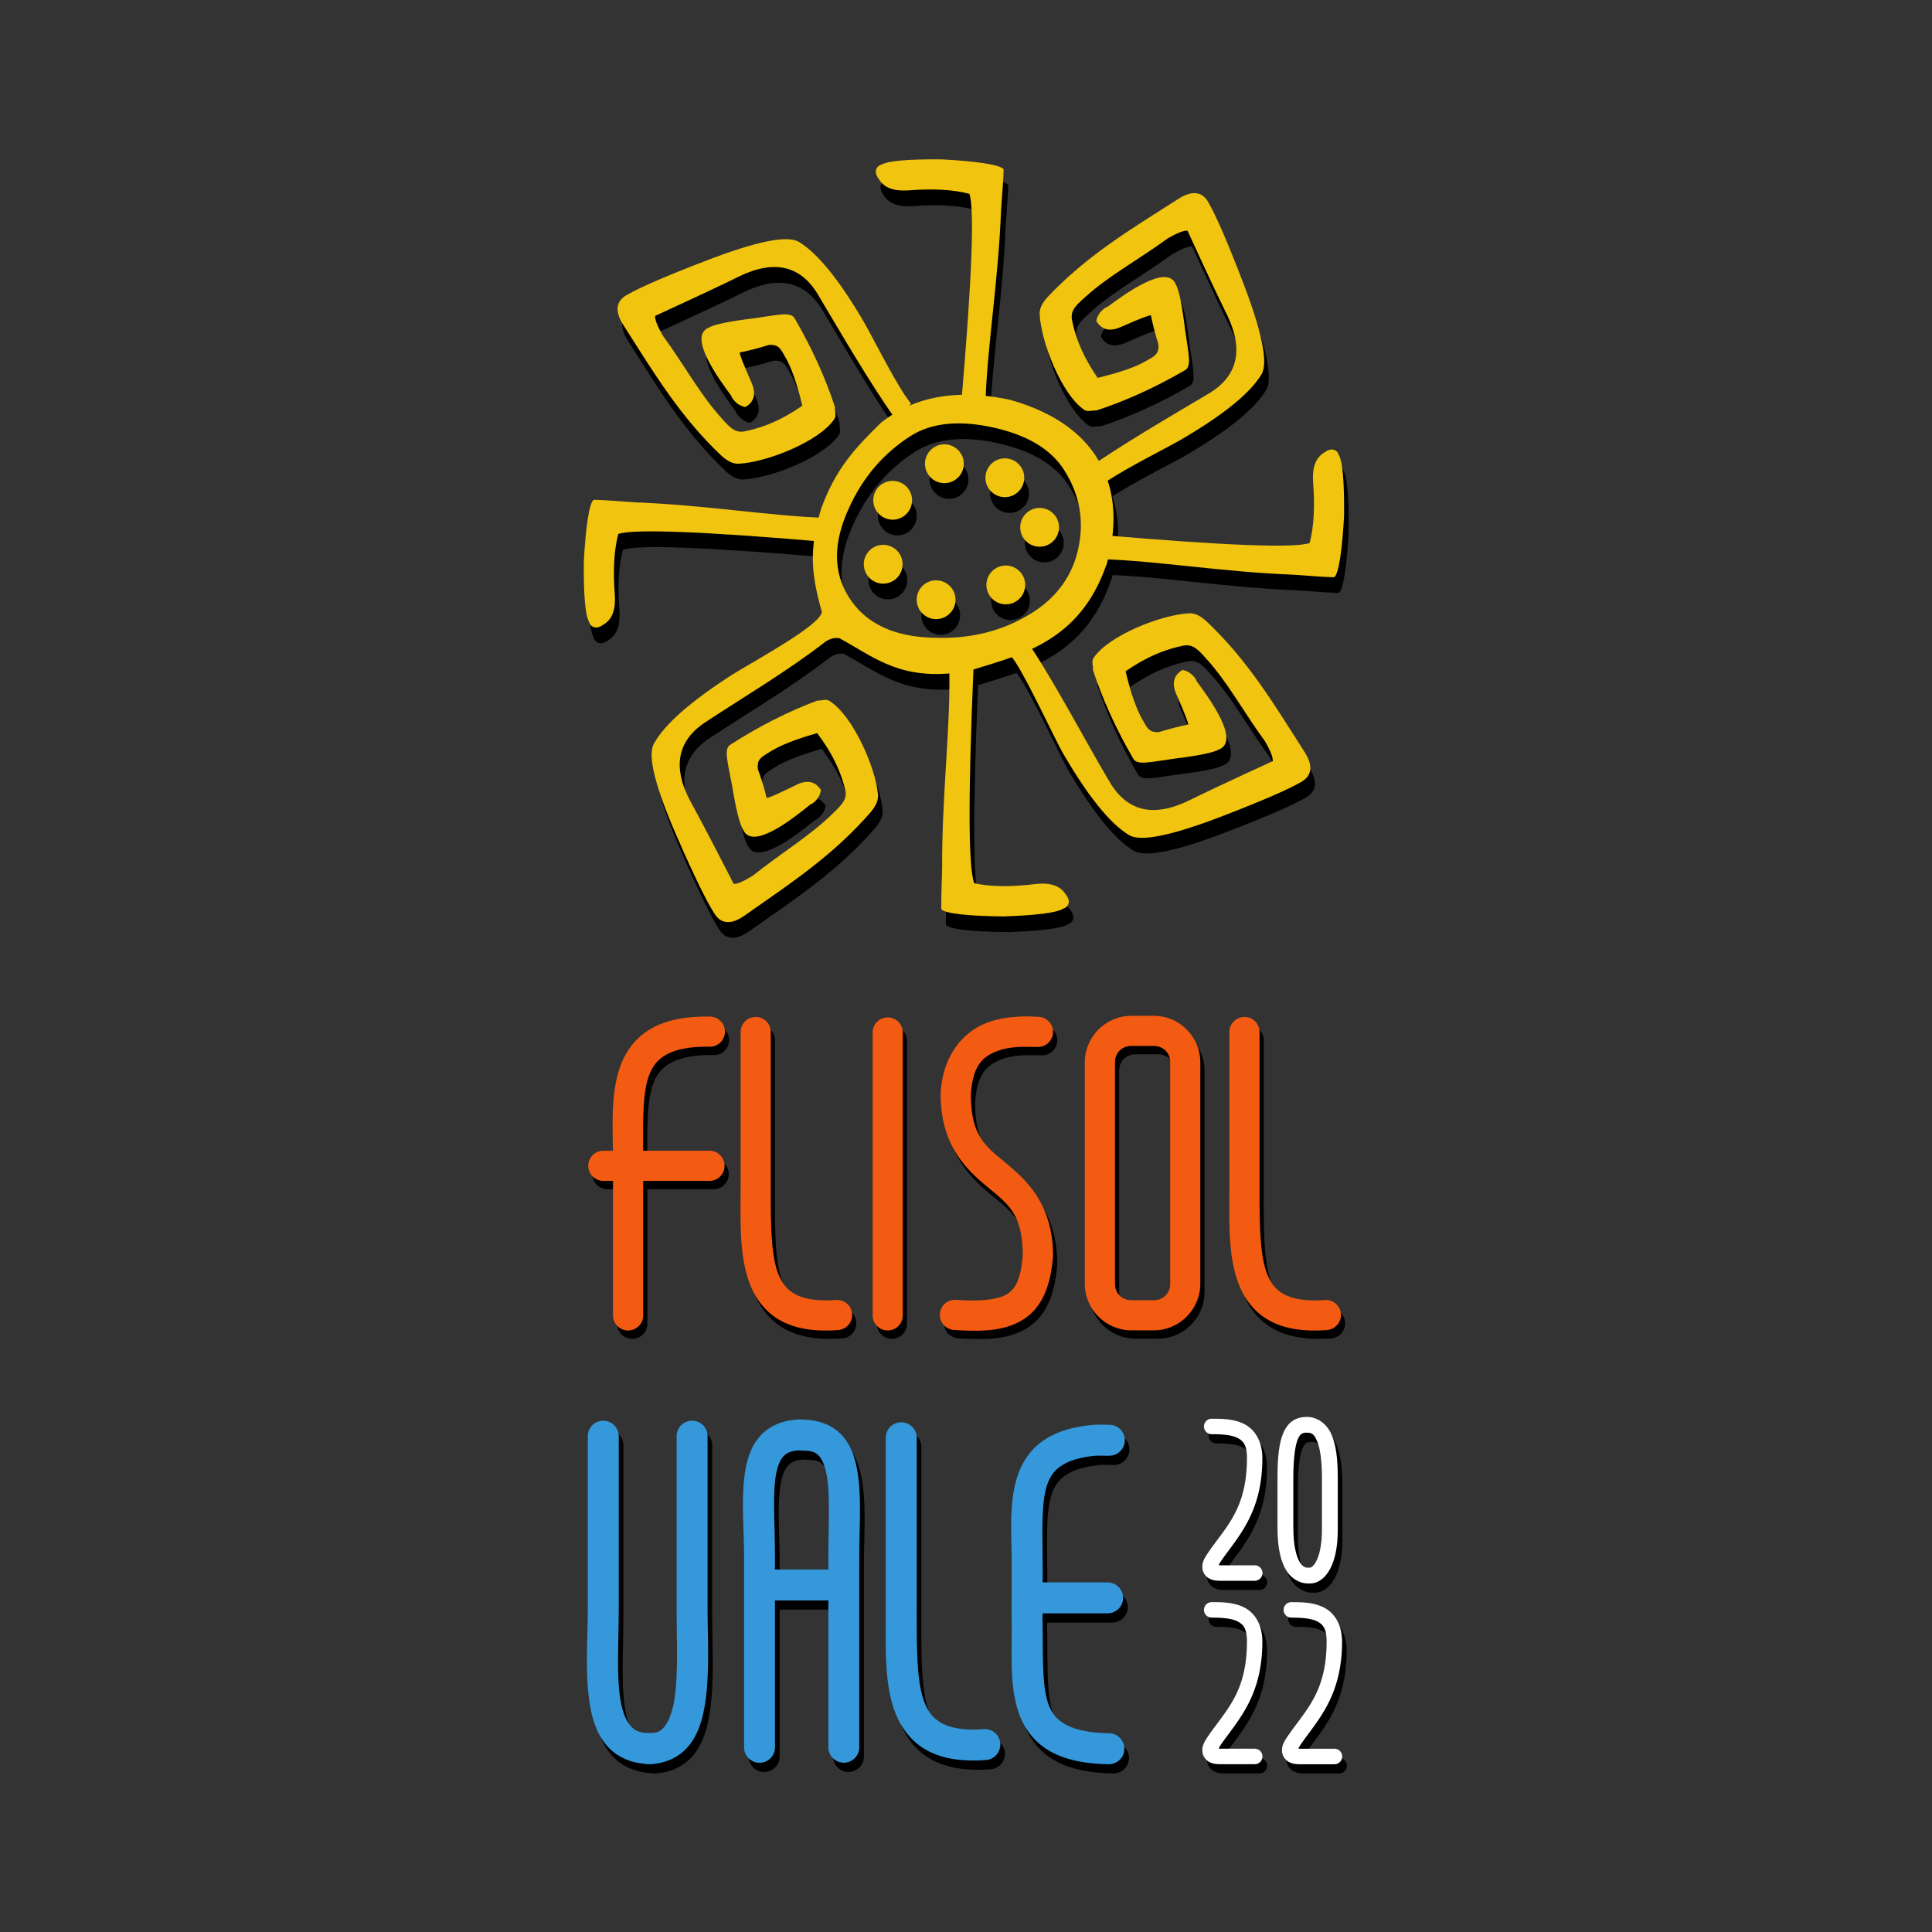 <?xml version="1.0" encoding="UTF-8" standalone="no"?>
<!-- Created with Inkscape (http://www.inkscape.org/) -->

<svg
   width="300"
   height="300"
   viewBox="0 0 79.375 79.375"
   version="1.1"
   id="svg11891"
   inkscape:version="1.1 (c68e22c387, 2021-05-23)"
   sodipodi:docname="flisol-quadrado.svg"
   xmlns:inkscape="http://www.inkscape.org/namespaces/inkscape"
   xmlns:sodipodi="http://sodipodi.sourceforge.net/DTD/sodipodi-0.dtd"
   xmlns="http://www.w3.org/2000/svg"
   xmlns:svg="http://www.w3.org/2000/svg">
  <rect x="0" y="0" width="79.375" height="79.375" fill="#333333" stroke="none"/>
  <sodipodi:namedview
     id="namedview11893"
     pagecolor="#ffffff"
     bordercolor="#666666"
     borderopacity="1.0"
     inkscape:pageshadow="2"
     inkscape:pageopacity="0.0"
     inkscape:pagecheckerboard="0"
     inkscape:document-units="mm"
     showgrid="false"
     width="200mm"
     units="px"
     showguides="true"
     inkscape:guide-bbox="true"
     inkscape:snap-bbox="false"
     inkscape:snap-nodes="true"
     height="75px"
     inkscape:zoom="3.8803576"
     inkscape:cx="116.87067"
     inkscape:cy="151.27472"
     inkscape:window-width="3840"
     inkscape:window-height="1514"
     inkscape:window-x="2869"
     inkscape:window-y="-11"
     inkscape:window-maximized="1"
     inkscape:current-layer="layer1" />
  <defs
     id="defs11888" />
  <g
     inkscape:label="Camada 1"
     inkscape:groupmode="layer"
     id="layer1">
    <g
       id="g1133"
       transform="matrix(1.291,0,0,1.291,-11.06,-14.714)">
      <g
         id="g443"
         transform="matrix(2.532,0,0,2.532,-27.648,-10.681)">
        <path
           style="color:#000000;fill:#000000;stroke-width:0.15;-inkscape-stroke:none"
           d="m 28.263,16.025 c -0.331,0.945 -1.051,1.117 -1.667,1.306 -0.068,1.599 -0.065,2.495 0.01,2.687 0.205,0.045 0.464,0.048 0.776,0.009 0.18,-0.019 0.303,0.023 0.369,0.125 0.086,0.102 0.025,0.171 -0.026,0.185 -0.08,0.051 -0.331,0.084 -0.755,0.098 -0.42,-0.004 -0.742,-0.035 -0.778,-0.092 -0.002,-0.079 0.001,-0.249 0.01,-0.511 -0.004,-0.908 0.103,-1.747 0.091,-2.451 -0.668,0.056 -0.985,-0.23 -1.381,-0.442 -0.061,-0.014 -0.124,0.009 -0.174,0.041 -0.467,0.363 -0.998,0.677 -1.498,1.005 -0.364,0.233 -0.432,0.565 -0.205,0.997 0.105,0.189 0.288,0.538 0.548,1.045 0.049,9.41e-4 0.13,-0.035 0.244,-0.108 0.357,-0.284 0.725,-0.503 1.007,-0.784 0.133,-0.126 0.18,-0.191 0.146,-0.31 -0.088,-0.337 -0.252,-0.564 -0.349,-0.694 -0.271,0.077 -0.47,0.156 -0.595,0.236 -0.102,0.065 -0.164,0.088 -0.15,0.216 0.043,0.117 0.08,0.238 0.111,0.362 0.019,0.004 0.138,-0.048 0.357,-0.156 0.144,-0.076 0.252,-0.057 0.325,0.057 -0.019,0.14 -0.156,0.199 -0.127,0.177 -0.193,0.156 -0.726,0.591 -0.849,0.327 -0.044,-0.068 -0.091,-0.255 -0.141,-0.559 -0.058,-0.316 -0.108,-0.466 -0.018,-0.517 0.364,-0.233 0.728,-0.417 1.09,-0.552 0.046,0.005 0.103,-0.026 0.15,0.003 0.294,0.183 0.58,0.831 0.612,1.176 0.009,0.098 -0.055,0.176 -0.086,0.217 -0.474,0.548 -1.006,0.896 -1.576,1.296 -0.175,0.128 -0.306,0.123 -0.393,-0.013 -0.102,-0.159 -0.257,-0.477 -0.465,-0.953 -0.28,-0.639 -0.379,-1.032 -0.298,-1.181 0.132,-0.245 0.466,-0.538 1.001,-0.88 0.299,-0.184 1.109,-0.622 1.111,-0.782 -0.144,-0.506 -0.154,-0.802 -0.009,-1.293 0.184,-0.51 0.436,-0.771 0.752,-1.082 0.55,-0.436 1.192,-0.378 1.619,-0.289 1.2,0.335 1.476,1.193 1.213,2.086 z M 27.735,14.823 c -0.167,-0.262 -0.466,-0.44 -0.895,-0.534 -0.429,-0.094 -0.775,-0.058 -1.036,0.109 -0.341,0.218 -0.598,0.519 -0.771,0.901 -0.203,0.435 -0.203,0.811 7.06e-4,1.13 0.211,0.33 0.575,0.498 1.092,0.504 0.457,0.013 0.862,-0.094 1.215,-0.319 0.307,-0.196 0.498,-0.463 0.572,-0.798 0.078,-0.354 0.019,-0.685 -0.178,-0.993 z"
           id="path3502-9-2" />
        <path
           style="color:#000000;fill:#000000;stroke-width:0.15;-inkscape-stroke:none"
           d="m 25.728,13.877 c -0.175,-0.272 -0.381,-0.684 -0.491,-0.881 -0.318,-0.549 -0.597,-0.895 -0.836,-1.038 -0.145,-0.088 -0.542,-0.006 -1.192,0.246 -0.485,0.187 -0.809,0.328 -0.973,0.423 -0.14,0.081 -0.15,0.212 -0.03,0.392 0.375,0.587 0.7,1.134 1.227,1.631 0.04,0.033 0.115,0.101 0.213,0.096 0.346,-0.017 1.006,-0.274 1.201,-0.56 0.031,-0.046 0.002,-0.105 0.009,-0.15 -0.12,-0.368 -0.288,-0.739 -0.505,-1.113 -0.048,-0.092 -0.2,-0.048 -0.518,-0.004 -0.306,0.037 -0.495,0.076 -0.565,0.117 -0.27,0.112 0.141,0.663 0.289,0.863 -0.021,-0.029 0.033,0.109 0.172,0.135 0.117,-0.068 0.14,-0.175 0.071,-0.322 -0.099,-0.224 -0.145,-0.345 -0.141,-0.364 0.126,-0.026 0.248,-0.058 0.366,-0.095 0.129,-0.008 0.149,0.054 0.21,0.16 0.075,0.129 0.144,0.33 0.21,0.604 -0.134,0.091 -0.369,0.246 -0.709,0.319 -0.12,0.028 -0.183,-0.021 -0.304,-0.16 -0.269,-0.294 -0.471,-0.672 -0.74,-1.04 -0.068,-0.117 -0.1,-0.2 -0.097,-0.248 0.518,-0.238 0.874,-0.405 1.068,-0.502 0.441,-0.209 0.77,-0.126 0.987,0.248 0.297,0.499 0.626,1.067 0.956,1.539 0.052,-0.089 0.146,-0.1 0.205,-0.18 z m -0.979,1.852 c -0.001,-0.071 -4.7e-4,-0.142 0.002,-0.214 0.002,-0.029 0.004,-0.059 0.007,-0.088 -0.7,-0.02 -1.526,-0.162 -2.424,-0.196 -0.262,-0.02 -0.432,-0.031 -0.51,-0.032 -0.058,0.034 -0.103,0.355 -0.125,0.774 -0.004,0.424 0.018,0.677 0.065,0.759 0.011,0.051 0.078,0.115 0.184,0.034 0.105,-0.061 0.152,-0.182 0.141,-0.363 -0.025,-0.313 -0.011,-0.571 0.043,-0.774 0.193,-0.066 1.068,-0.032 2.618,0.101 z"
           id="path3504-9-6" />
        <path
           style="color:#000000;fill:#000000;stroke-width:0.15;-inkscape-stroke:none"
           d="m 28.297,14.95 c 0.272,-0.175 0.684,-0.381 0.881,-0.491 0.549,-0.318 0.895,-0.597 1.038,-0.836 0.088,-0.145 0.006,-0.542 -0.246,-1.192 -0.187,-0.485 -0.328,-0.809 -0.423,-0.973 -0.081,-0.14 -0.212,-0.15 -0.392,-0.03 -0.587,0.375 -1.134,0.7 -1.631,1.227 -0.033,0.04 -0.101,0.115 -0.096,0.213 0.017,0.346 0.274,1.006 0.56,1.201 0.046,0.031 0.105,0.002 0.15,0.009 0.368,-0.12 0.739,-0.288 1.113,-0.505 0.092,-0.048 0.048,-0.2 0.004,-0.518 -0.037,-0.306 -0.076,-0.495 -0.117,-0.565 -0.112,-0.27 -0.663,0.141 -0.863,0.289 0.029,-0.021 -0.109,0.033 -0.135,0.172 0.068,0.117 0.175,0.14 0.322,0.071 0.224,-0.099 0.345,-0.145 0.364,-0.141 0.026,0.126 0.058,0.248 0.095,0.366 0.008,0.129 -0.054,0.149 -0.16,0.21 -0.129,0.075 -0.33,0.144 -0.604,0.21 -0.091,-0.134 -0.246,-0.369 -0.319,-0.709 -0.028,-0.12 0.021,-0.183 0.16,-0.304 0.294,-0.269 0.672,-0.471 1.04,-0.74 0.117,-0.068 0.2,-0.1 0.248,-0.097 0.238,0.518 0.405,0.874 0.502,1.068 0.209,0.441 0.126,0.77 -0.248,0.987 -0.499,0.297 -1.067,0.626 -1.539,0.956 0.089,0.052 0.1,0.146 0.18,0.205 z m -1.852,-0.979 c 0.071,-0.001 0.142,-4.7e-4 0.214,0.002 0.029,0.002 0.059,0.004 0.088,0.007 0.02,-0.7 0.162,-1.526 0.196,-2.424 0.02,-0.262 0.031,-0.432 0.032,-0.51 -0.034,-0.058 -0.355,-0.103 -0.774,-0.125 -0.424,-0.004 -0.677,0.018 -0.759,0.065 -0.051,0.011 -0.115,0.078 -0.034,0.184 0.061,0.105 0.182,0.152 0.363,0.141 0.313,-0.025 0.571,-0.011 0.774,0.043 0.066,0.193 0.032,1.068 -0.101,2.618 z"
           id="path3506-8-3" />
        <path
           style="color:#000000;fill:#000000;stroke-width:0.15;-inkscape-stroke:none"
           d="m 27.124,17.239 c 0.175,0.272 0.482,0.939 0.592,1.136 0.318,0.549 0.597,0.895 0.836,1.038 0.145,0.088 0.542,0.006 1.192,-0.246 0.485,-0.187 0.809,-0.328 0.973,-0.423 0.14,-0.081 0.15,-0.212 0.03,-0.392 -0.375,-0.587 -0.7,-1.134 -1.227,-1.631 -0.04,-0.033 -0.115,-0.101 -0.213,-0.096 -0.346,0.017 -1.006,0.274 -1.201,0.56 -0.031,0.046 -0.002,0.105 -0.009,0.15 0.12,0.368 0.288,0.739 0.505,1.113 0.048,0.092 0.2,0.048 0.518,0.004 0.306,-0.037 0.495,-0.076 0.565,-0.117 0.27,-0.112 -0.141,-0.663 -0.289,-0.863 0.021,0.029 -0.033,-0.109 -0.172,-0.135 -0.117,0.068 -0.14,0.175 -0.071,0.322 0.099,0.224 0.145,0.345 0.141,0.364 -0.126,0.026 -0.248,0.058 -0.366,0.095 -0.129,0.008 -0.149,-0.054 -0.21,-0.16 -0.075,-0.129 -0.144,-0.33 -0.21,-0.604 0.134,-0.091 0.369,-0.246 0.709,-0.319 0.12,-0.028 0.183,0.021 0.304,0.16 0.269,0.294 0.471,0.672 0.74,1.04 0.068,0.117 0.1,0.2 0.097,0.248 -0.518,0.238 -0.874,0.405 -1.068,0.502 -0.441,0.209 -0.77,0.126 -0.987,-0.248 -0.297,-0.499 -0.727,-1.322 -1.057,-1.794 -0.052,0.089 -0.146,0.1 -0.205,0.18 z m 1.08,-1.597 c 0.001,0.071 4.7e-4,0.142 -0.002,0.214 -0.002,0.029 -0.004,0.059 -0.007,0.088 0.7,0.02 1.526,0.162 2.424,0.196 0.262,0.02 0.432,0.031 0.51,0.032 0.058,-0.034 0.103,-0.355 0.125,-0.774 0.004,-0.424 -0.018,-0.677 -0.065,-0.759 -0.011,-0.051 -0.078,-0.115 -0.184,-0.034 -0.105,0.061 -0.152,0.182 -0.141,0.363 0.025,0.313 0.011,0.571 -0.043,0.774 -0.193,0.066 -1.068,0.032 -2.618,-0.101 z"
           id="path3508-9-4" />
        <path
           style="color:#000000;fill:#000000;stroke-width:0.392;stroke-linecap:round;-inkscape-stroke:none"
           d="m 26.469,14.695 a 0.244,0.244 0 0 1 -0.188,0.289 0.244,0.244 0 0 1 -0.289,-0.188 0.244,0.244 0 0 1 0.188,-0.289 0.244,0.244 0 0 1 0.289,0.188 z"
           id="circle3510-6-9" />
        <path
           style="color:#000000;fill:#000000;stroke-width:0.392;stroke-linecap:round;-inkscape-stroke:none"
           d="m 25.82,15.154 a 0.244,0.244 0 0 1 -0.188,0.289 0.244,0.244 0 0 1 -0.289,-0.188 0.244,0.244 0 0 1 0.188,-0.289 0.244,0.244 0 0 1 0.289,0.188 z"
           id="circle3512-1-7" />
        <path
           style="color:#000000;fill:#000000;stroke-width:0.392;stroke-linecap:round;-inkscape-stroke:none"
           d="m 25.701,15.959 a 0.244,0.244 0 0 1 -0.188,0.289 0.244,0.244 0 0 1 -0.289,-0.188 0.244,0.244 0 0 1 0.188,-0.289 0.244,0.244 0 0 1 0.289,0.188 z"
           id="circle3514-2-1" />
        <path
           style="color:#000000;fill:#000000;stroke-width:0.392;stroke-linecap:round;-inkscape-stroke:none"
           d="m 26.365,16.404 a 0.244,0.244 0 0 1 -0.188,0.289 0.244,0.244 0 0 1 -0.289,-0.188 0.244,0.244 0 0 1 0.188,-0.289 0.244,0.244 0 0 1 0.289,0.188 z"
           id="circle3516-6-5" />
        <path
           style="color:#000000;fill:#000000;stroke-width:0.392;stroke-linecap:round;-inkscape-stroke:none"
           d="m 27.242,16.219 a 0.244,0.244 0 0 1 -0.188,0.289 0.244,0.244 0 0 1 -0.289,-0.188 0.244,0.244 0 0 1 0.188,-0.289 0.244,0.244 0 0 1 0.289,0.188 z"
           id="circle3518-0-7" />
        <path
           style="color:#000000;fill:#000000;stroke-width:0.392;stroke-linecap:round;-inkscape-stroke:none"
           d="m 27.667,15.494 a 0.244,0.244 0 0 1 -0.188,0.289 0.244,0.244 0 0 1 -0.289,-0.188 0.244,0.244 0 0 1 0.188,-0.289 0.244,0.244 0 0 1 0.289,0.188 z"
           id="circle3520-9-6" />
        <path
           style="color:#000000;fill:#000000;stroke-width:0.392;stroke-linecap:round;-inkscape-stroke:none"
           d="m 27.23,14.872 a 0.244,0.244 0 0 1 -0.188,0.289 0.244,0.244 0 0 1 -0.289,-0.188 0.244,0.244 0 0 1 0.188,-0.289 0.244,0.244 0 0 1 0.289,0.188 z"
           id="circle3522-1-9" />
        <path
           style="color:#000000;fill:#f1c40f;stroke-width:0.15;-inkscape-stroke:none"
           d="m 28.205,15.828 c -0.331,0.945 -1.051,1.117 -1.667,1.306 -0.068,1.599 -0.065,2.495 0.01,2.687 0.205,0.045 0.464,0.048 0.776,0.009 0.18,-0.019 0.303,0.023 0.369,0.125 0.086,0.102 0.025,0.171 -0.026,0.185 -0.08,0.051 -0.331,0.084 -0.755,0.098 -0.42,-0.004 -0.742,-0.035 -0.778,-0.092 -0.002,-0.079 0.001,-0.249 0.01,-0.511 -0.004,-0.908 0.103,-1.747 0.091,-2.451 -0.668,0.056 -0.985,-0.23 -1.381,-0.442 -0.061,-0.014 -0.124,0.009 -0.174,0.041 -0.467,0.363 -0.998,0.677 -1.498,1.005 -0.364,0.233 -0.432,0.565 -0.205,0.997 0.105,0.189 0.288,0.538 0.548,1.045 0.049,9.41e-4 0.13,-0.035 0.244,-0.108 0.357,-0.284 0.725,-0.503 1.007,-0.784 0.133,-0.126 0.18,-0.191 0.146,-0.31 -0.088,-0.337 -0.252,-0.564 -0.349,-0.694 -0.271,0.077 -0.47,0.156 -0.595,0.236 -0.102,0.065 -0.164,0.088 -0.15,0.216 0.043,0.117 0.08,0.238 0.111,0.362 0.019,0.004 0.138,-0.048 0.357,-0.156 0.144,-0.076 0.252,-0.057 0.325,0.057 -0.019,0.14 -0.156,0.199 -0.127,0.177 -0.193,0.156 -0.726,0.591 -0.849,0.327 -0.044,-0.068 -0.091,-0.255 -0.141,-0.559 -0.058,-0.316 -0.108,-0.466 -0.018,-0.517 0.364,-0.233 0.728,-0.417 1.09,-0.552 0.046,0.005 0.103,-0.026 0.15,0.003 0.294,0.183 0.58,0.831 0.612,1.176 0.009,0.098 -0.055,0.176 -0.086,0.217 -0.474,0.548 -1.006,0.896 -1.576,1.296 -0.175,0.128 -0.306,0.123 -0.393,-0.013 -0.102,-0.159 -0.257,-0.477 -0.465,-0.953 -0.28,-0.639 -0.379,-1.032 -0.298,-1.181 0.132,-0.245 0.466,-0.538 1.001,-0.88 0.299,-0.184 1.109,-0.622 1.111,-0.782 -0.144,-0.506 -0.154,-0.802 -0.009,-1.293 0.184,-0.51 0.436,-0.771 0.752,-1.082 0.55,-0.436 1.192,-0.378 1.619,-0.289 1.2,0.335 1.476,1.193 1.213,2.086 z m -0.528,-1.202 c -0.167,-0.262 -0.466,-0.44 -0.895,-0.534 -0.429,-0.094 -0.775,-0.058 -1.036,0.109 -0.341,0.218 -0.598,0.519 -0.771,0.901 -0.203,0.435 -0.203,0.811 7.06e-4,1.13 0.211,0.33 0.575,0.498 1.092,0.504 0.457,0.013 0.862,-0.094 1.215,-0.319 0.307,-0.196 0.498,-0.463 0.572,-0.798 0.078,-0.354 0.019,-0.685 -0.178,-0.993 z"
           id="path3502-1" />
        <path
           style="color:#000000;fill:#f1c40f;stroke-width:0.15;-inkscape-stroke:none"
           d="m 25.67,13.679 c -0.175,-0.272 -0.381,-0.684 -0.491,-0.881 -0.318,-0.549 -0.597,-0.895 -0.836,-1.038 -0.145,-0.088 -0.542,-0.006 -1.192,0.246 -0.485,0.187 -0.809,0.328 -0.973,0.423 -0.14,0.081 -0.15,0.212 -0.03,0.392 0.375,0.587 0.7,1.134 1.227,1.631 0.04,0.033 0.115,0.101 0.213,0.096 0.346,-0.017 1.006,-0.274 1.201,-0.56 0.031,-0.046 0.002,-0.105 0.009,-0.15 -0.12,-0.368 -0.288,-0.739 -0.505,-1.113 -0.048,-0.092 -0.2,-0.048 -0.518,-0.004 -0.306,0.037 -0.495,0.076 -0.565,0.117 -0.27,0.112 0.141,0.663 0.289,0.863 -0.021,-0.029 0.033,0.109 0.172,0.135 0.117,-0.068 0.14,-0.175 0.071,-0.322 -0.099,-0.224 -0.145,-0.345 -0.141,-0.364 0.126,-0.026 0.248,-0.058 0.366,-0.095 0.129,-0.008 0.149,0.054 0.21,0.16 0.075,0.129 0.144,0.33 0.21,0.604 -0.134,0.091 -0.369,0.246 -0.709,0.319 -0.12,0.028 -0.183,-0.021 -0.304,-0.16 -0.269,-0.294 -0.471,-0.672 -0.74,-1.04 -0.068,-0.117 -0.1,-0.2 -0.097,-0.248 0.518,-0.238 0.874,-0.405 1.068,-0.502 0.441,-0.209 0.77,-0.126 0.987,0.248 0.297,0.499 0.626,1.067 0.956,1.539 0.052,-0.089 0.146,-0.1 0.205,-0.18 z m -0.979,1.852 c -0.001,-0.071 -4.7e-4,-0.142 0.002,-0.214 0.002,-0.029 0.004,-0.059 0.007,-0.088 -0.7,-0.02 -1.526,-0.162 -2.424,-0.196 -0.262,-0.02 -0.432,-0.031 -0.51,-0.032 -0.058,0.034 -0.103,0.355 -0.125,0.774 -0.004,0.424 0.018,0.677 0.065,0.759 0.011,0.051 0.078,0.115 0.184,0.034 0.105,-0.061 0.152,-0.182 0.141,-0.363 -0.025,-0.313 -0.011,-0.571 0.043,-0.774 0.193,-0.066 1.068,-0.032 2.618,0.101 z"
           id="path3504-5" />
        <path
           style="color:#000000;fill:#f1c40f;stroke-width:0.15;-inkscape-stroke:none"
           d="m 28.239,14.752 c 0.272,-0.175 0.684,-0.381 0.881,-0.491 0.549,-0.318 0.895,-0.597 1.038,-0.836 0.088,-0.145 0.006,-0.542 -0.246,-1.192 -0.187,-0.485 -0.328,-0.809 -0.423,-0.973 -0.081,-0.14 -0.212,-0.15 -0.392,-0.03 -0.587,0.375 -1.134,0.7 -1.631,1.227 -0.033,0.04 -0.101,0.115 -0.096,0.213 0.017,0.346 0.274,1.006 0.56,1.201 0.046,0.031 0.105,0.002 0.15,0.009 0.368,-0.12 0.739,-0.288 1.113,-0.505 0.092,-0.048 0.048,-0.2 0.004,-0.518 -0.037,-0.306 -0.076,-0.495 -0.117,-0.565 -0.112,-0.27 -0.663,0.141 -0.863,0.289 0.029,-0.021 -0.109,0.033 -0.135,0.172 0.068,0.117 0.175,0.14 0.322,0.071 0.224,-0.099 0.345,-0.145 0.364,-0.141 0.026,0.126 0.058,0.248 0.095,0.366 0.008,0.129 -0.054,0.149 -0.16,0.21 -0.129,0.075 -0.33,0.144 -0.604,0.21 -0.091,-0.134 -0.246,-0.369 -0.319,-0.709 -0.028,-0.12 0.021,-0.183 0.16,-0.304 0.294,-0.269 0.672,-0.471 1.04,-0.74 0.117,-0.068 0.2,-0.1 0.248,-0.097 0.238,0.518 0.405,0.874 0.502,1.068 0.209,0.441 0.126,0.77 -0.248,0.987 -0.499,0.297 -1.067,0.626 -1.539,0.956 0.089,0.052 0.1,0.146 0.18,0.205 z M 26.387,13.773 c 0.071,-0.001 0.142,-4.7e-4 0.214,0.002 0.029,0.002 0.059,0.004 0.088,0.007 0.02,-0.7 0.162,-1.526 0.196,-2.424 0.02,-0.262 0.031,-0.432 0.032,-0.51 -0.034,-0.058 -0.355,-0.103 -0.774,-0.125 -0.424,-0.004 -0.677,0.018 -0.759,0.065 -0.051,0.011 -0.115,0.078 -0.034,0.184 0.061,0.105 0.182,0.152 0.363,0.141 0.313,-0.025 0.571,-0.011 0.774,0.043 0.066,0.193 0.032,1.068 -0.101,2.618 z"
           id="path3506-1" />
        <path
           style="color:#000000;fill:#f1c40f;stroke-width:0.15;-inkscape-stroke:none"
           d="m 27.066,17.042 c 0.175,0.272 0.482,0.939 0.592,1.136 0.318,0.549 0.597,0.895 0.836,1.038 0.145,0.088 0.542,0.006 1.192,-0.246 0.485,-0.187 0.809,-0.328 0.973,-0.423 0.14,-0.081 0.15,-0.212 0.03,-0.392 -0.375,-0.587 -0.7,-1.134 -1.227,-1.631 -0.04,-0.033 -0.115,-0.101 -0.213,-0.096 -0.346,0.017 -1.006,0.274 -1.201,0.56 -0.031,0.046 -0.002,0.105 -0.009,0.15 0.12,0.368 0.288,0.739 0.505,1.113 0.048,0.092 0.2,0.048 0.518,0.004 0.306,-0.037 0.495,-0.076 0.565,-0.117 0.27,-0.112 -0.141,-0.663 -0.289,-0.863 0.021,0.029 -0.033,-0.109 -0.172,-0.135 -0.117,0.068 -0.14,0.175 -0.071,0.322 0.099,0.224 0.145,0.345 0.141,0.364 -0.126,0.026 -0.248,0.058 -0.366,0.095 -0.129,0.008 -0.149,-0.054 -0.21,-0.16 -0.075,-0.129 -0.144,-0.33 -0.21,-0.604 0.134,-0.091 0.369,-0.246 0.709,-0.319 0.12,-0.028 0.183,0.021 0.304,0.16 0.269,0.294 0.471,0.672 0.74,1.04 0.068,0.117 0.1,0.2 0.097,0.248 -0.518,0.238 -0.874,0.405 -1.068,0.502 -0.441,0.209 -0.77,0.126 -0.987,-0.248 -0.297,-0.499 -0.727,-1.322 -1.057,-1.794 -0.052,0.089 -0.146,0.1 -0.205,0.18 z m 1.08,-1.597 c 0.001,0.071 4.7e-4,0.142 -0.002,0.214 -0.002,0.029 -0.004,0.059 -0.007,0.088 0.7,0.02 1.526,0.162 2.424,0.196 0.262,0.02 0.432,0.031 0.51,0.032 0.058,-0.034 0.103,-0.355 0.125,-0.774 0.004,-0.424 -0.018,-0.677 -0.065,-0.759 -0.011,-0.051 -0.078,-0.115 -0.184,-0.034 -0.105,0.061 -0.152,0.182 -0.141,0.363 0.025,0.313 0.011,0.571 -0.043,0.774 -0.193,0.066 -1.068,0.032 -2.618,-0.101 z"
           id="path3508-3" />
        <path
           style="color:#000000;fill:#f1c40f;stroke-width:0.392;stroke-linecap:round;-inkscape-stroke:none"
           d="m 26.411,14.498 a 0.244,0.244 0 0 1 -0.188,0.289 0.244,0.244 0 0 1 -0.289,-0.188 0.244,0.244 0 0 1 0.188,-0.289 0.244,0.244 0 0 1 0.289,0.188 z"
           id="circle3510-5" />
        <path
           style="color:#000000;fill:#f1c40f;stroke-width:0.392;stroke-linecap:round;-inkscape-stroke:none"
           d="m 25.761,14.957 a 0.244,0.244 0 0 1 -0.188,0.289 0.244,0.244 0 0 1 -0.289,-0.188 0.244,0.244 0 0 1 0.188,-0.289 0.244,0.244 0 0 1 0.289,0.188 z"
           id="circle3512-2" />
        <path
           style="color:#000000;fill:#f1c40f;stroke-width:0.392;stroke-linecap:round;-inkscape-stroke:none"
           d="m 25.642,15.761 a 0.244,0.244 0 0 1 -0.188,0.289 0.244,0.244 0 0 1 -0.289,-0.188 0.244,0.244 0 0 1 0.188,-0.289 0.244,0.244 0 0 1 0.289,0.188 z"
           id="circle3514-5" />
        <path
           style="color:#000000;fill:#f1c40f;stroke-width:0.392;stroke-linecap:round;-inkscape-stroke:none"
           d="m 26.307,16.207 a 0.244,0.244 0 0 1 -0.188,0.289 0.244,0.244 0 0 1 -0.289,-0.188 0.244,0.244 0 0 1 0.188,-0.289 0.244,0.244 0 0 1 0.289,0.188 z"
           id="circle3516-2" />
        <path
           style="color:#000000;fill:#f1c40f;stroke-width:0.392;stroke-linecap:round;-inkscape-stroke:none"
           d="m 27.183,16.021 a 0.244,0.244 0 0 1 -0.188,0.289 0.244,0.244 0 0 1 -0.289,-0.188 0.244,0.244 0 0 1 0.188,-0.289 0.244,0.244 0 0 1 0.289,0.188 z"
           id="circle3518-1" />
        <path
           style="color:#000000;fill:#f1c40f;stroke-width:0.392;stroke-linecap:round;-inkscape-stroke:none"
           d="m 27.608,15.297 a 0.244,0.244 0 0 1 -0.188,0.289 0.244,0.244 0 0 1 -0.289,-0.188 0.244,0.244 0 0 1 0.188,-0.289 0.244,0.244 0 0 1 0.289,0.188 z"
           id="circle3520-4" />
        <path
           style="color:#000000;fill:#f1c40f;stroke-width:0.392;stroke-linecap:round;-inkscape-stroke:none"
           d="m 27.171,14.674 a 0.244,0.244 0 0 1 -0.188,0.289 0.244,0.244 0 0 1 -0.289,-0.188 0.244,0.244 0 0 1 0.188,-0.289 0.244,0.244 0 0 1 0.289,0.188 z"
           id="circle3522-3" />
      </g>
      <g
         id="g459"
         transform="matrix(1.122,0,0,1.122,-11.197,31.327)">
        <path
           style="color:#000000;fill:#000000;stroke:none;stroke-width:0.546;stroke-linecap:round;-inkscape-stroke:none"
           d="m 37.876,11.308 c -0.692,-0.012 -1.239,0.096 -1.667,0.337 -0.428,0.241 -0.71,0.618 -0.866,1.031 -0.312,0.824 -0.223,1.784 -0.223,2.745 v 4.362 a 0.427,0.427 0 0 0 0.428,0.428 0.427,0.427 0 0 0 0.428,-0.428 v -4.362 c 0,-0.998 -0.038,-1.902 0.166,-2.442 0.102,-0.27 0.239,-0.449 0.488,-0.589 0.249,-0.14 0.637,-0.238 1.231,-0.227 a 0.427,0.427 0 0 0 0.434,-0.419 0.427,0.427 0 0 0 -0.419,-0.435 z"
           id="path3530-4-9" />
        <path
           style="color:#000000;fill:#000000;stroke:none;stroke-width:0.546;stroke-linecap:round;-inkscape-stroke:none"
           d="m 34.845,15.113 a 0.427,0.427 0 0 0 -0.427,0.427 0.427,0.427 0 0 0 0.427,0.428 h 3.012 a 0.427,0.427 0 0 0 0.427,-0.428 0.427,0.427 0 0 0 -0.427,-0.427 z"
           id="path3534-7-1" />
        <path
           style="color:#000000;fill:#000000;stroke-width:0.423;stroke-linecap:round;-inkscape-stroke:none"
           d="m 39.166,11.318 a 0.427,0.427 0 0 0 -0.427,0.427 v 4.362 c 0,1.021 -0.05,2.012 0.282,2.832 0.166,0.41 0.453,0.779 0.876,1.003 0.424,0.225 0.955,0.305 1.61,0.256 a 0.427,0.427 0 0 0 0.394,-0.458 0.427,0.427 0 0 0 -0.458,-0.395 c -0.55,0.041 -0.91,-0.035 -1.145,-0.159 -0.235,-0.125 -0.375,-0.297 -0.485,-0.569 -0.22,-0.544 -0.219,-1.476 -0.219,-2.511 v -4.362 a 0.427,0.427 0 0 0 -0.428,-0.427 z"
           id="path3538-89-8" />
        <path
           style="color:#000000;fill:#000000;stroke-width:0.423;stroke-linecap:round;-inkscape-stroke:none"
           d="m 42.911,11.332 a 0.427,0.427 0 0 0 -0.427,0.427 v 8.023 a 0.427,0.427 0 0 0 0.427,0.428 0.427,0.427 0 0 0 0.428,-0.428 v -8.023 a 0.427,0.427 0 0 0 -0.428,-0.427 z"
           id="path3540-4-1" />
        <path
           style="color:#000000;fill:#000000;stroke-width:0.423;stroke-linecap:round;-inkscape-stroke:none"
           d="m 46.632,11.309 c -0.262,0.012 -0.583,0.053 -0.899,0.171 -0.632,0.236 -1.255,0.876 -1.318,1.985 v 0.01 0.011 c -0.012,1.461 0.727,2.156 1.315,2.644 0.585,0.485 1.013,0.771 1.013,1.951 -0.055,0.658 -0.197,0.934 -0.428,1.087 -0.233,0.154 -0.7,0.226 -1.466,0.174 a 0.427,0.427 0 0 0 -0.456,0.397 0.427,0.427 0 0 0 0.398,0.456 c 0.829,0.056 1.48,0.027 1.995,-0.315 0.515,-0.341 0.749,-0.956 0.813,-1.751 l 0.002,-0.017 v -0.016 c 0.005,-1.45 -0.74,-2.138 -1.325,-2.625 -0.584,-0.484 -1.01,-0.773 -1.003,-1.97 0.052,-0.838 0.368,-1.075 0.76,-1.221 0.394,-0.147 0.85,-0.111 1.142,-0.111 a 0.427,0.427 0 0 0 0.427,-0.428 0.427,0.427 0 0 0 -0.427,-0.428 c -0.078,0 -0.281,-0.018 -0.543,-0.006 z"
           id="path3542-9-0" />
        <path
           style="color:#000000;fill:#000000;stroke-width:0.423;stroke-linecap:round;-inkscape-stroke:none"
           d="m 49.82,11.285 c -0.722,0 -1.317,0.595 -1.317,1.317 v 6.287 c 0,0.722 0.595,1.317 1.317,1.317 h 0.643 c 0.722,0 1.316,-0.595 1.316,-1.317 v -6.287 c 0,-0.722 -0.594,-1.317 -1.316,-1.317 z m 0,0.855 h 0.643 c 0.263,0 0.462,0.199 0.462,0.462 v 6.287 c 0,0.264 -0.198,0.462 -0.462,0.462 h -0.643 c -0.263,0 -0.462,-0.198 -0.462,-0.462 v -6.287 c 0,-0.264 0.199,-0.462 0.462,-0.462 z"
           id="path3544-4-0" />
        <path
           style="color:#000000;fill:#000000;stroke-width:0.423;stroke-linecap:round;-inkscape-stroke:none"
           d="m 53.031,11.318 a 0.427,0.427 0 0 0 -0.428,0.427 v 4.362 c 0,1.021 -0.05,2.012 0.282,2.832 0.166,0.41 0.453,0.779 0.877,1.003 0.424,0.225 0.954,0.305 1.609,0.256 A 0.427,0.427 0 0 0 55.766,19.741 0.427,0.427 0 0 0 55.307,19.347 c -0.55,0.041 -0.91,-0.035 -1.145,-0.159 -0.235,-0.125 -0.374,-0.297 -0.484,-0.569 -0.22,-0.544 -0.22,-1.476 -0.22,-2.511 v -4.362 a 0.427,0.427 0 0 0 -0.427,-0.427 z"
           id="path3564-5-7" />
        <path
           style="color:#000000;fill:#f35a12;stroke:none;stroke-width:0.546;stroke-linecap:round;-inkscape-stroke:none"
           d="m 37.758,11.071 c -0.692,-0.012 -1.239,0.096 -1.667,0.337 -0.428,0.241 -0.71,0.618 -0.866,1.031 -0.312,0.824 -0.223,1.784 -0.223,2.745 v 4.362 a 0.427,0.427 0 0 0 0.428,0.428 0.427,0.427 0 0 0 0.428,-0.428 v -4.362 c 0,-0.998 -0.038,-1.902 0.166,-2.442 0.102,-0.27 0.239,-0.449 0.488,-0.589 0.249,-0.14 0.637,-0.238 1.231,-0.227 a 0.427,0.427 0 0 0 0.434,-0.419 0.427,0.427 0 0 0 -0.419,-0.435 z"
           id="path3530-4" />
        <path
           style="color:#000000;fill:#f35a12;stroke:none;stroke-width:0.546;stroke-linecap:round;-inkscape-stroke:none"
           d="m 34.727,14.876 a 0.427,0.427 0 0 0 -0.427,0.427 0.427,0.427 0 0 0 0.427,0.428 h 3.012 a 0.427,0.427 0 0 0 0.427,-0.428 0.427,0.427 0 0 0 -0.427,-0.427 z"
           id="path3534-7" />
        <path
           style="color:#000000;fill:#f35a12;stroke-width:0.423;stroke-linecap:round;-inkscape-stroke:none"
           d="m 39.048,11.082 a 0.427,0.427 0 0 0 -0.427,0.427 v 4.362 c 0,1.021 -0.05,2.012 0.282,2.832 0.166,0.41 0.453,0.779 0.876,1.003 0.424,0.225 0.955,0.305 1.61,0.256 a 0.427,0.427 0 0 0 0.394,-0.458 0.427,0.427 0 0 0 -0.458,-0.395 c -0.55,0.041 -0.91,-0.035 -1.145,-0.159 -0.235,-0.125 -0.375,-0.297 -0.485,-0.569 -0.22,-0.544 -0.219,-1.476 -0.219,-2.511 v -4.362 a 0.427,0.427 0 0 0 -0.428,-0.427 z"
           id="path3538-89" />
        <path
           style="color:#000000;fill:#f35a12;stroke-width:0.423;stroke-linecap:round;-inkscape-stroke:none"
           d="m 42.793,11.095 a 0.427,0.427 0 0 0 -0.427,0.427 v 8.023 a 0.427,0.427 0 0 0 0.427,0.428 0.427,0.427 0 0 0 0.428,-0.428 v -8.023 a 0.427,0.427 0 0 0 -0.428,-0.427 z"
           id="path3540-4" />
        <path
           style="color:#000000;fill:#f35a12;stroke-width:0.423;stroke-linecap:round;-inkscape-stroke:none"
           d="m 46.513,11.073 c -0.262,0.012 -0.583,0.053 -0.899,0.171 -0.632,0.236 -1.255,0.876 -1.318,1.985 v 0.01 0.011 c -0.012,1.461 0.727,2.156 1.315,2.644 0.585,0.485 1.013,0.771 1.013,1.951 -0.055,0.658 -0.197,0.934 -0.428,1.087 -0.233,0.154 -0.7,0.226 -1.466,0.174 a 0.427,0.427 0 0 0 -0.456,0.397 0.427,0.427 0 0 0 0.398,0.456 c 0.829,0.056 1.48,0.027 1.995,-0.315 0.515,-0.341 0.749,-0.956 0.813,-1.751 l 0.002,-0.017 v -0.016 c 0.005,-1.45 -0.74,-2.138 -1.325,-2.625 -0.584,-0.484 -1.01,-0.773 -1.003,-1.97 0.052,-0.838 0.368,-1.075 0.76,-1.221 0.394,-0.147 0.85,-0.111 1.142,-0.111 a 0.427,0.427 0 0 0 0.427,-0.428 0.427,0.427 0 0 0 -0.427,-0.428 c -0.078,0 -0.281,-0.018 -0.543,-0.006 z"
           id="path3542-9" />
        <path
           style="color:#000000;fill:#f35a12;stroke-width:0.423;stroke-linecap:round;-inkscape-stroke:none"
           d="m 49.701,11.049 c -0.722,0 -1.317,0.595 -1.317,1.317 v 6.287 c 0,0.722 0.595,1.317 1.317,1.317 h 0.643 c 0.722,0 1.316,-0.595 1.316,-1.317 v -6.287 c 0,-0.722 -0.594,-1.317 -1.316,-1.317 z m 0,0.855 h 0.643 c 0.263,0 0.462,0.199 0.462,0.462 v 6.287 c 0,0.264 -0.198,0.462 -0.462,0.462 h -0.643 c -0.263,0 -0.462,-0.198 -0.462,-0.462 v -6.287 c 0,-0.264 0.199,-0.462 0.462,-0.462 z"
           id="path3544-4" />
        <path
           style="color:#000000;fill:#f35a12;stroke-width:0.423;stroke-linecap:round;-inkscape-stroke:none"
           d="m 52.913,11.082 a 0.427,0.427 0 0 0 -0.428,0.427 v 4.362 c 0,1.021 -0.05,2.012 0.282,2.832 0.166,0.41 0.453,0.779 0.877,1.003 0.424,0.225 0.954,0.305 1.609,0.256 A 0.427,0.427 0 0 0 55.647,19.504 0.427,0.427 0 0 0 55.189,19.11 c -0.55,0.041 -0.91,-0.035 -1.145,-0.159 -0.235,-0.125 -0.374,-0.297 -0.484,-0.569 -0.22,-0.544 -0.22,-1.476 -0.22,-2.511 v -4.362 a 0.427,0.427 0 0 0 -0.427,-0.427 z"
           id="path3564-5" />
      </g>
      <g
         id="g1060"
         transform="matrix(1.106,0,0,1.106,3.078,12.411)">
        <g
           id="g479"
           transform="matrix(1.122,0,0,1.122,-42.333,27.434)">
          <path
             style="color:#000000;fill:#000000;stroke-width:0.393;stroke-linecap:round;-inkscape-stroke:none"
             d="m 57.742,11.403 a 0.397,0.397 0 0 0 -0.397,0.397 v 4.404 c 0,0.787 -0.076,1.696 0.053,2.474 0.064,0.389 0.18,0.758 0.432,1.054 0.252,0.295 0.651,0.475 1.108,0.475 a 0.397,0.397 0 0 0 0.396,-0.396 0.397,0.397 0 0 0 -0.396,-0.397 c -0.278,0 -0.396,-0.068 -0.505,-0.196 -0.11,-0.128 -0.201,-0.357 -0.252,-0.667 -0.102,-0.62 -0.042,-1.514 -0.042,-2.346 V 11.8 A 0.397,0.397 0 0 0 57.742,11.403 Z"
             id="path3526-5-0" />
          <path
             style="color:#000000;fill:#000000;stroke-width:0.393;stroke-linecap:round;-inkscape-stroke:none"
             d="m 60.02,11.403 a 0.397,0.397 0 0 0 -0.396,0.397 v 4.404 c 0,0.817 0.045,1.71 -0.056,2.341 -0.051,0.315 -0.14,0.555 -0.241,0.685 -0.101,0.13 -0.186,0.186 -0.413,0.186 a 0.397,0.397 0 0 0 -0.397,0.396 0.397,0.397 0 0 0 0.397,0.397 c 0.429,0 0.811,-0.196 1.041,-0.492 0.23,-0.297 0.335,-0.659 0.397,-1.046 0.124,-0.773 0.066,-1.684 0.066,-2.467 v -4.404 a 0.397,0.397 0 0 0 -0.397,-0.397 z"
             id="path3528-8-8" />
          <path
             style="color:#000000;fill:#000000;stroke-width:0.552;stroke-linecap:round;-inkscape-stroke:none"
             d="m 62.836,11.369 c -0.418,0 -0.786,0.134 -1.033,0.387 -0.247,0.253 -0.359,0.579 -0.416,0.917 -0.115,0.675 -0.033,1.461 -0.033,2.233 v 4.873 a 0.397,0.397 0 0 0 0.397,0.396 0.397,0.397 0 0 0 0.396,-0.396 v -4.873 c 0,-0.82 -0.063,-1.602 0.022,-2.1 0.042,-0.249 0.116,-0.408 0.201,-0.496 0.086,-0.087 0.196,-0.148 0.465,-0.148 A 0.397,0.397 0 0 0 63.233,11.767 0.397,0.397 0 0 0 62.836,11.369 Z"
             id="path3546-9-9" />
          <path
             style="color:#000000;fill:#000000;stroke-width:0.552;stroke-linecap:round;-inkscape-stroke:none"
             d="m 62.877,11.379 a 0.397,0.397 0 0 0 -0.397,0.397 0.397,0.397 0 0 0 0.397,0.396 c 0.234,0 0.32,0.051 0.401,0.139 0.08,0.088 0.155,0.256 0.198,0.507 0.087,0.503 0.04,1.282 0.04,2.087 v 4.873 a 0.397,0.397 0 0 0 0.396,0.396 0.397,0.397 0 0 0 0.396,-0.396 v -4.873 c 0,-0.767 0.065,-1.552 -0.051,-2.221 -0.058,-0.334 -0.162,-0.655 -0.394,-0.908 -0.232,-0.254 -0.59,-0.397 -0.987,-0.397 z"
             id="path3548-4-8" />
          <path
             style="color:#000000;fill:#000000;stroke-width:0.552;stroke-linecap:round;-inkscape-stroke:none"
             d="m 61.8,15.218 a 0.397,0.397 0 0 0 -0.396,0.397 0.397,0.397 0 0 0 0.396,0.396 h 2.023 a 0.397,0.397 0 0 0 0.396,-0.396 0.397,0.397 0 0 0 -0.396,-0.397 z"
             id="path3550-9-0" />
          <path
             style="color:#000000;fill:#000000;stroke-width:0.552;stroke-linecap:round;-inkscape-stroke:none"
             d="m 68.588,15.695 a 0.397,0.397 0 0 0 -0.374,0.418 c 0.007,0.121 -0.002,0.233 0.001,0.399 0.016,0.879 -0.072,1.718 0.207,2.45 0.139,0.366 0.396,0.702 0.78,0.918 0.384,0.216 0.872,0.321 1.499,0.332 a 0.397,0.397 0 0 0 0.404,-0.39 0.397,0.397 0 0 0 -0.39,-0.404 c -0.544,-0.009 -0.899,-0.103 -1.124,-0.229 -0.224,-0.126 -0.34,-0.277 -0.428,-0.508 -0.176,-0.462 -0.14,-1.258 -0.156,-2.181 v -0.001 c -0.002,-0.124 0.008,-0.251 -0.002,-0.428 a 0.397,0.397 0 0 0 -0.418,-0.374 z"
             id="path3554-4-1" />
          <path
             style="color:#000000;fill:#000000;stroke-width:0.552;stroke-linecap:round;-inkscape-stroke:none"
             d="m 70.716,11.508 c -0.117,0.002 -0.256,-0.013 -0.432,0.004 -0.52,0.05 -0.935,0.178 -1.257,0.401 -0.323,0.222 -0.533,0.538 -0.65,0.875 -0.234,0.673 -0.166,1.428 -0.161,2.229 0.001,0.188 0.001,1.203 -0.003,1.373 a 0.397,0.397 0 0 0 0.387,0.407 0.397,0.397 0 0 0 0.407,-0.387 c 0.006,-0.234 0.004,-1.197 0.003,-1.399 v -0.001 c -0.006,-0.828 -0.032,-1.535 0.116,-1.963 0.074,-0.214 0.174,-0.358 0.351,-0.48 0.178,-0.122 0.452,-0.224 0.881,-0.265 h 0.001 c 0.073,-0.007 0.2,0.002 0.367,-0.001 a 0.397,0.397 0 0 0 0.391,-0.403 0.397,0.397 0 0 0 -0.403,-0.39 z"
             id="path3556-0-7" />
          <path
             style="color:#000000;fill:#000000;stroke-width:0.552;stroke-linecap:round;-inkscape-stroke:none"
             d="m 68.785,15.55 a 0.397,0.397 0 0 0 -0.396,0.397 0.397,0.397 0 0 0 0.396,0.396 h 1.893 a 0.397,0.397 0 0 0 0.396,-0.396 0.397,0.397 0 0 0 -0.396,-0.397 z"
             id="path3558-4-6" />
          <path
             style="color:#000000;fill:#000000;stroke-width:0.393;stroke-linecap:round;-inkscape-stroke:none"
             d="m 65.384,11.443 a 0.397,0.397 0 0 0 -0.397,0.397 v 4.466 c 0,0.948 -0.046,1.868 0.261,2.629 0.154,0.381 0.421,0.723 0.814,0.932 0.393,0.208 0.886,0.283 1.494,0.238 a 0.397,0.397 0 0 0 0.367,-0.425 0.397,0.397 0 0 0 -0.426,-0.367 c -0.511,0.038 -0.845,-0.032 -1.063,-0.148 -0.218,-0.116 -0.348,-0.276 -0.45,-0.528 -0.204,-0.505 -0.203,-1.37 -0.203,-2.331 v -4.466 a 0.397,0.397 0 0 0 -0.397,-0.397 z"
             id="path3566-9-4" />
          <path
             style="color:#000000;fill:#3498db;stroke-width:0.393;stroke-linecap:round;-inkscape-stroke:none"
             d="m 57.624,11.166 a 0.397,0.397 0 0 0 -0.397,0.397 v 4.404 c 0,0.787 -0.076,1.696 0.053,2.474 0.064,0.389 0.18,0.758 0.432,1.054 0.252,0.295 0.651,0.475 1.108,0.475 a 0.397,0.397 0 0 0 0.396,-0.396 0.397,0.397 0 0 0 -0.396,-0.397 c -0.278,0 -0.396,-0.068 -0.505,-0.196 -0.11,-0.128 -0.201,-0.357 -0.252,-0.667 -0.102,-0.62 -0.042,-1.514 -0.042,-2.346 v -4.404 a 0.397,0.397 0 0 0 -0.396,-0.397 z"
             id="path3526-5" />
          <path
             style="color:#000000;fill:#3498db;stroke-width:0.393;stroke-linecap:round;-inkscape-stroke:none"
             d="m 59.901,11.166 a 0.397,0.397 0 0 0 -0.396,0.397 v 4.404 c 0,0.817 0.045,1.71 -0.056,2.341 -0.051,0.315 -0.14,0.555 -0.241,0.685 -0.101,0.13 -0.186,0.186 -0.413,0.186 a 0.397,0.397 0 0 0 -0.397,0.396 0.397,0.397 0 0 0 0.397,0.397 c 0.429,0 0.811,-0.196 1.041,-0.492 0.23,-0.297 0.335,-0.659 0.397,-1.046 0.124,-0.773 0.066,-1.684 0.066,-2.467 v -4.404 a 0.397,0.397 0 0 0 -0.397,-0.397 z"
             id="path3528-8" />
          <path
             style="color:#000000;fill:#3498db;stroke-width:0.552;stroke-linecap:round;-inkscape-stroke:none"
             d="m 62.717,11.133 c -0.418,0 -0.786,0.134 -1.033,0.387 -0.247,0.253 -0.359,0.579 -0.416,0.917 -0.115,0.675 -0.033,1.461 -0.033,2.233 v 4.873 a 0.397,0.397 0 0 0 0.397,0.396 0.397,0.397 0 0 0 0.396,-0.396 v -4.873 c 0,-0.82 -0.063,-1.602 0.022,-2.1 0.042,-0.249 0.116,-0.408 0.201,-0.496 0.086,-0.087 0.196,-0.148 0.465,-0.148 A 0.397,0.397 0 0 0 63.115,11.53 0.397,0.397 0 0 0 62.717,11.133 Z"
             id="path3546-9" />
          <path
             style="color:#000000;fill:#3498db;stroke-width:0.552;stroke-linecap:round;-inkscape-stroke:none"
             d="m 62.758,11.142 a 0.397,0.397 0 0 0 -0.397,0.397 0.397,0.397 0 0 0 0.397,0.396 c 0.234,0 0.32,0.051 0.401,0.139 0.08,0.088 0.155,0.256 0.198,0.507 0.087,0.503 0.04,1.282 0.04,2.087 v 4.873 a 0.397,0.397 0 0 0 0.396,0.396 0.397,0.397 0 0 0 0.396,-0.396 v -4.873 c 0,-0.767 0.065,-1.552 -0.051,-2.221 -0.058,-0.334 -0.162,-0.655 -0.394,-0.908 -0.232,-0.254 -0.59,-0.397 -0.987,-0.397 z"
             id="path3548-4" />
          <path
             style="color:#000000;fill:#3498db;stroke-width:0.552;stroke-linecap:round;-inkscape-stroke:none"
             d="m 61.681,14.982 a 0.397,0.397 0 0 0 -0.396,0.397 0.397,0.397 0 0 0 0.396,0.396 h 2.023 a 0.397,0.397 0 0 0 0.396,-0.396 0.397,0.397 0 0 0 -0.396,-0.397 z"
             id="path3550-9" />
          <path
             style="color:#000000;fill:#3498db;stroke-width:0.552;stroke-linecap:round;-inkscape-stroke:none"
             d="m 68.47,15.459 a 0.397,0.397 0 0 0 -0.374,0.418 c 0.007,0.121 -0.002,0.233 0.001,0.399 0.016,0.879 -0.072,1.718 0.207,2.45 0.139,0.366 0.396,0.702 0.78,0.918 0.384,0.216 0.872,0.321 1.499,0.332 a 0.397,0.397 0 0 0 0.404,-0.39 0.397,0.397 0 0 0 -0.39,-0.404 c -0.544,-0.009 -0.899,-0.103 -1.124,-0.229 -0.224,-0.126 -0.34,-0.277 -0.428,-0.508 -0.176,-0.462 -0.14,-1.258 -0.156,-2.181 v -0.001 c -0.002,-0.124 0.008,-0.251 -0.002,-0.428 a 0.397,0.397 0 0 0 -0.418,-0.374 z"
             id="path3554-4" />
          <path
             style="color:#000000;fill:#3498db;stroke-width:0.552;stroke-linecap:round;-inkscape-stroke:none"
             d="m 70.598,11.271 c -0.117,0.002 -0.256,-0.013 -0.432,0.004 -0.52,0.05 -0.935,0.178 -1.257,0.401 -0.323,0.222 -0.533,0.538 -0.65,0.875 -0.234,0.673 -0.166,1.428 -0.161,2.229 0.001,0.188 0.001,1.203 -0.003,1.373 a 0.397,0.397 0 0 0 0.387,0.407 0.397,0.397 0 0 0 0.407,-0.387 c 0.006,-0.234 0.004,-1.197 0.003,-1.399 v -0.001 c -0.006,-0.828 -0.032,-1.535 0.116,-1.963 0.074,-0.214 0.174,-0.358 0.351,-0.48 0.178,-0.122 0.452,-0.224 0.881,-0.265 h 0.001 c 0.073,-0.007 0.2,0.002 0.367,-0.001 a 0.397,0.397 0 0 0 0.391,-0.403 0.397,0.397 0 0 0 -0.403,-0.39 z"
             id="path3556-0" />
          <path
             style="color:#000000;fill:#3498db;stroke-width:0.552;stroke-linecap:round;-inkscape-stroke:none"
             d="m 68.666,15.313 a 0.397,0.397 0 0 0 -0.396,0.397 0.397,0.397 0 0 0 0.396,0.396 h 1.893 a 0.397,0.397 0 0 0 0.396,-0.396 0.397,0.397 0 0 0 -0.396,-0.397 z"
             id="path3558-4" />
          <path
             style="color:#000000;fill:#3498db;stroke-width:0.393;stroke-linecap:round;-inkscape-stroke:none"
             d="m 65.266,11.206 a 0.397,0.397 0 0 0 -0.397,0.397 v 4.466 c 0,0.948 -0.046,1.868 0.261,2.629 0.154,0.381 0.421,0.723 0.814,0.932 0.393,0.208 0.886,0.283 1.494,0.238 a 0.397,0.397 0 0 0 0.367,-0.425 0.397,0.397 0 0 0 -0.426,-0.367 c -0.511,0.038 -0.845,-0.032 -1.063,-0.148 -0.218,-0.116 -0.348,-0.276 -0.45,-0.528 C 65.662,17.896 65.663,17.031 65.663,16.07 v -4.466 a 0.397,0.397 0 0 0 -0.397,-0.397 z"
             id="path3566-9" />
        </g>
        <g
           id="g489"
           transform="matrix(1.122,0,0,1.122,-41.498,27.434)">
          <path
             style="color:#000000;fill:#000000;stroke-width:0.393;stroke-linecap:round;-inkscape-stroke:none"
             d="m 75.039,11.306 c -0.117,0 -0.24,0.024 -0.348,0.092 -0.108,0.068 -0.19,0.176 -0.248,0.306 -0.115,0.261 -0.155,0.624 -0.155,1.186 v 1.241 c 0,0.546 0.086,0.893 0.233,1.123 0.147,0.23 0.369,0.323 0.541,0.323 h 0.063 c 0.213,0 0.397,-0.151 0.517,-0.381 0.12,-0.23 0.192,-0.553 0.192,-0.995 v -1.352 c 0,-0.476 -0.046,-0.831 -0.164,-1.098 -0.118,-0.267 -0.357,-0.445 -0.624,-0.445 z m 0,0.405 h 0.006 c 0.123,0 0.177,0.031 0.254,0.204 0.077,0.173 0.129,0.487 0.129,0.934 v 1.352 c 0,0.397 -0.069,0.66 -0.146,0.807 -0.077,0.147 -0.146,0.163 -0.157,0.163 h -0.063 c -0.053,0 -0.116,-0.005 -0.199,-0.135 -0.083,-0.13 -0.169,-0.404 -0.169,-0.906 v -1.241 c 0,-0.54 0.051,-0.868 0.12,-1.023 0.034,-0.077 0.066,-0.108 0.095,-0.127 0.029,-0.018 0.065,-0.03 0.13,-0.03 z"
             id="path3568-1-4" />
          <path
             style="color:#000000;fill:#000000;stroke-width:0.393;stroke-linecap:round;-inkscape-stroke:none"
             d="m 72.602,11.352 a 0.198,0.198 0 0 0 -0.198,0.198 0.198,0.198 0 0 0 0.198,0.199 c 0.254,0 0.503,0.016 0.656,0.093 0.153,0.077 0.248,0.181 0.248,0.521 0,1.322 -0.555,1.77 -1.013,2.45 l -0.002,0.003 -0.002,0.002 c -0.074,0.118 -0.157,0.239 -0.116,0.421 0.021,0.091 0.096,0.179 0.18,0.219 0.084,0.04 0.171,0.05 0.273,0.05 h 0.88 a 0.198,0.198 0 0 0 0.198,-0.198 0.198,0.198 0 0 0 -0.198,-0.198 H 72.826 c -0.028,1.38e-4 -0.026,-0.002 -0.042,-0.005 0.007,-0.018 0.006,-0.021 0.041,-0.078 0.419,-0.62 1.077,-1.231 1.077,-2.666 0,-0.439 -0.198,-0.74 -0.467,-0.875 -0.269,-0.135 -0.571,-0.135 -0.833,-0.135 z"
             id="path3562-4-3" />
          <path
             style="color:#000000;fill:#000000;stroke-width:0.393;stroke-linecap:round;-inkscape-stroke:none"
             d="m 72.602,16.056 a 0.198,0.198 0 0 0 -0.198,0.199 0.198,0.198 0 0 0 0.198,0.198 c 0.254,0 0.503,0.017 0.656,0.094 0.153,0.077 0.248,0.181 0.248,0.521 0,1.322 -0.555,1.77 -1.013,2.45 l -0.002,0.002 -0.002,0.003 c -0.074,0.118 -0.157,0.238 -0.116,0.42 0.021,0.091 0.096,0.179 0.18,0.219 0.084,0.04 0.171,0.05 0.273,0.05 h 0.88 a 0.198,0.198 0 0 0 0.198,-0.198 0.198,0.198 0 0 0 -0.198,-0.199 H 72.826 c -0.028,1.41e-4 -0.026,-0.002 -0.043,-0.005 0.007,-0.018 0.006,-0.021 0.042,-0.078 0.419,-0.62 1.077,-1.23 1.077,-2.665 0,-0.439 -0.198,-0.74 -0.467,-0.875 -0.269,-0.135 -0.571,-0.136 -0.833,-0.136 z"
             id="path6497-5-9" />
          <path
             style="color:#000000;fill:#000000;stroke-width:0.393;stroke-linecap:round;-inkscape-stroke:none"
             d="m 74.644,16.056 a 0.198,0.198 0 0 0 -0.199,0.199 0.198,0.198 0 0 0 0.199,0.198 c 0.254,0 0.503,0.017 0.656,0.094 0.153,0.077 0.248,0.181 0.248,0.521 0,1.322 -0.556,1.77 -1.014,2.45 l -0.002,0.002 -0.002,0.003 c -0.074,0.118 -0.157,0.238 -0.115,0.421 0.021,0.091 0.097,0.179 0.181,0.219 0.084,0.04 0.171,0.05 0.274,0.05 h 0.88 a 0.198,0.198 0 0 0 0.198,-0.198 0.198,0.198 0 0 0 -0.198,-0.199 h -0.881 c -0.03,1.45e-4 -0.028,-0.003 -0.045,-0.005 0.007,-0.017 0.009,-0.02 0.039,-0.072 l 7.85e-4,-0.002 c 0.002,-0.003 3.93e-4,-7.85e-4 0.002,-0.004 0.419,-0.62 1.078,-1.23 1.078,-2.665 0,-0.439 -0.198,-0.74 -0.467,-0.875 -0.269,-0.135 -0.571,-0.136 -0.833,-0.136 z"
             id="path6499-8-2" />
          <path
             style="color:#000000;fill:#ffffff;stroke-width:0.393;stroke-linecap:round;-inkscape-stroke:none"
             d="m 74.921,11.069 c -0.117,0 -0.24,0.024 -0.348,0.092 -0.108,0.068 -0.19,0.176 -0.248,0.306 -0.115,0.261 -0.155,0.624 -0.155,1.186 v 1.241 c 0,0.546 0.086,0.893 0.233,1.123 0.147,0.23 0.369,0.323 0.541,0.323 h 0.063 c 0.213,0 0.397,-0.151 0.517,-0.381 0.12,-0.23 0.192,-0.553 0.192,-0.995 v -1.352 c 0,-0.476 -0.046,-0.831 -0.164,-1.098 -0.118,-0.267 -0.357,-0.445 -0.624,-0.445 z m 0,0.405 h 0.006 c 0.123,0 0.177,0.031 0.254,0.204 0.077,0.173 0.129,0.487 0.129,0.934 v 1.352 c 0,0.397 -0.069,0.66 -0.146,0.807 -0.077,0.147 -0.146,0.163 -0.157,0.163 h -0.063 c -0.053,0 -0.116,-0.005 -0.199,-0.135 -0.083,-0.13 -0.169,-0.404 -0.169,-0.906 v -1.241 c 0,-0.54 0.051,-0.868 0.12,-1.023 0.034,-0.077 0.066,-0.108 0.095,-0.127 0.029,-0.018 0.065,-0.03 0.13,-0.03 z"
             id="path3568-1" />
          <path
             style="color:#000000;fill:#ffffff;stroke-width:0.393;stroke-linecap:round;-inkscape-stroke:none"
             d="m 72.483,11.115 a 0.198,0.198 0 0 0 -0.198,0.198 0.198,0.198 0 0 0 0.198,0.199 c 0.254,0 0.503,0.016 0.656,0.093 0.153,0.077 0.248,0.181 0.248,0.521 0,1.322 -0.555,1.77 -1.013,2.45 l -0.002,0.003 -0.002,0.002 c -0.074,0.118 -0.157,0.239 -0.116,0.421 0.021,0.091 0.096,0.179 0.18,0.219 0.084,0.04 0.171,0.05 0.273,0.05 h 0.88 a 0.198,0.198 0 0 0 0.198,-0.198 0.198,0.198 0 0 0 -0.198,-0.198 h -0.881 c -0.028,1.38e-4 -0.026,-0.002 -0.042,-0.005 0.007,-0.018 0.006,-0.021 0.041,-0.078 0.419,-0.62 1.077,-1.231 1.077,-2.666 0,-0.439 -0.198,-0.74 -0.467,-0.875 -0.269,-0.135 -0.571,-0.135 -0.833,-0.135 z"
             id="path3562-4" />
          <path
             style="color:#000000;fill:#ffffff;stroke-width:0.393;stroke-linecap:round;-inkscape-stroke:none"
             d="m 72.483,15.819 a 0.198,0.198 0 0 0 -0.198,0.199 0.198,0.198 0 0 0 0.198,0.198 c 0.254,0 0.503,0.017 0.656,0.094 0.153,0.077 0.248,0.181 0.248,0.521 0,1.322 -0.555,1.77 -1.013,2.45 l -0.002,0.002 -0.002,0.003 c -0.074,0.118 -0.157,0.238 -0.116,0.42 0.021,0.091 0.096,0.179 0.18,0.219 0.084,0.04 0.171,0.05 0.273,0.05 h 0.88 a 0.198,0.198 0 0 0 0.198,-0.198 0.198,0.198 0 0 0 -0.198,-0.199 h -0.881 c -0.028,1.41e-4 -0.026,-0.002 -0.043,-0.005 0.007,-0.018 0.006,-0.021 0.042,-0.078 0.419,-0.62 1.077,-1.23 1.077,-2.665 0,-0.439 -0.198,-0.74 -0.467,-0.875 -0.269,-0.135 -0.571,-0.136 -0.833,-0.136 z"
             id="path6497-5" />
          <path
             style="color:#000000;fill:#ffffff;stroke-width:0.393;stroke-linecap:round;-inkscape-stroke:none"
             d="m 74.526,15.819 a 0.198,0.198 0 0 0 -0.199,0.199 0.198,0.198 0 0 0 0.199,0.198 c 0.254,0 0.503,0.017 0.656,0.094 0.153,0.077 0.248,0.181 0.248,0.521 0,1.322 -0.556,1.77 -1.014,2.45 l -0.002,0.002 -0.002,0.003 c -0.074,0.118 -0.157,0.238 -0.115,0.421 0.021,0.091 0.097,0.179 0.181,0.219 0.084,0.04 0.171,0.05 0.274,0.05 h 0.88 a 0.198,0.198 0 0 0 0.198,-0.198 0.198,0.198 0 0 0 -0.198,-0.199 h -0.881 c -0.03,1.45e-4 -0.028,-0.003 -0.045,-0.005 0.007,-0.017 0.009,-0.02 0.039,-0.072 l 7.85e-4,-0.002 c 0.002,-0.003 3.93e-4,-7.85e-4 0.002,-0.004 0.419,-0.62 1.078,-1.23 1.078,-2.665 0,-0.439 -0.198,-0.74 -0.467,-0.875 -0.269,-0.135 -0.571,-0.136 -0.833,-0.136 z"
             id="path6499-8" />
        </g>
      </g>
    </g>
    <rect
       style="fill:none;stroke:#000000;stroke-width:0.075"
       id="rect12738"
       width="3.925"
       height="3.925"
       x="93.925"
       y="24.315" />
  </g>
</svg>
